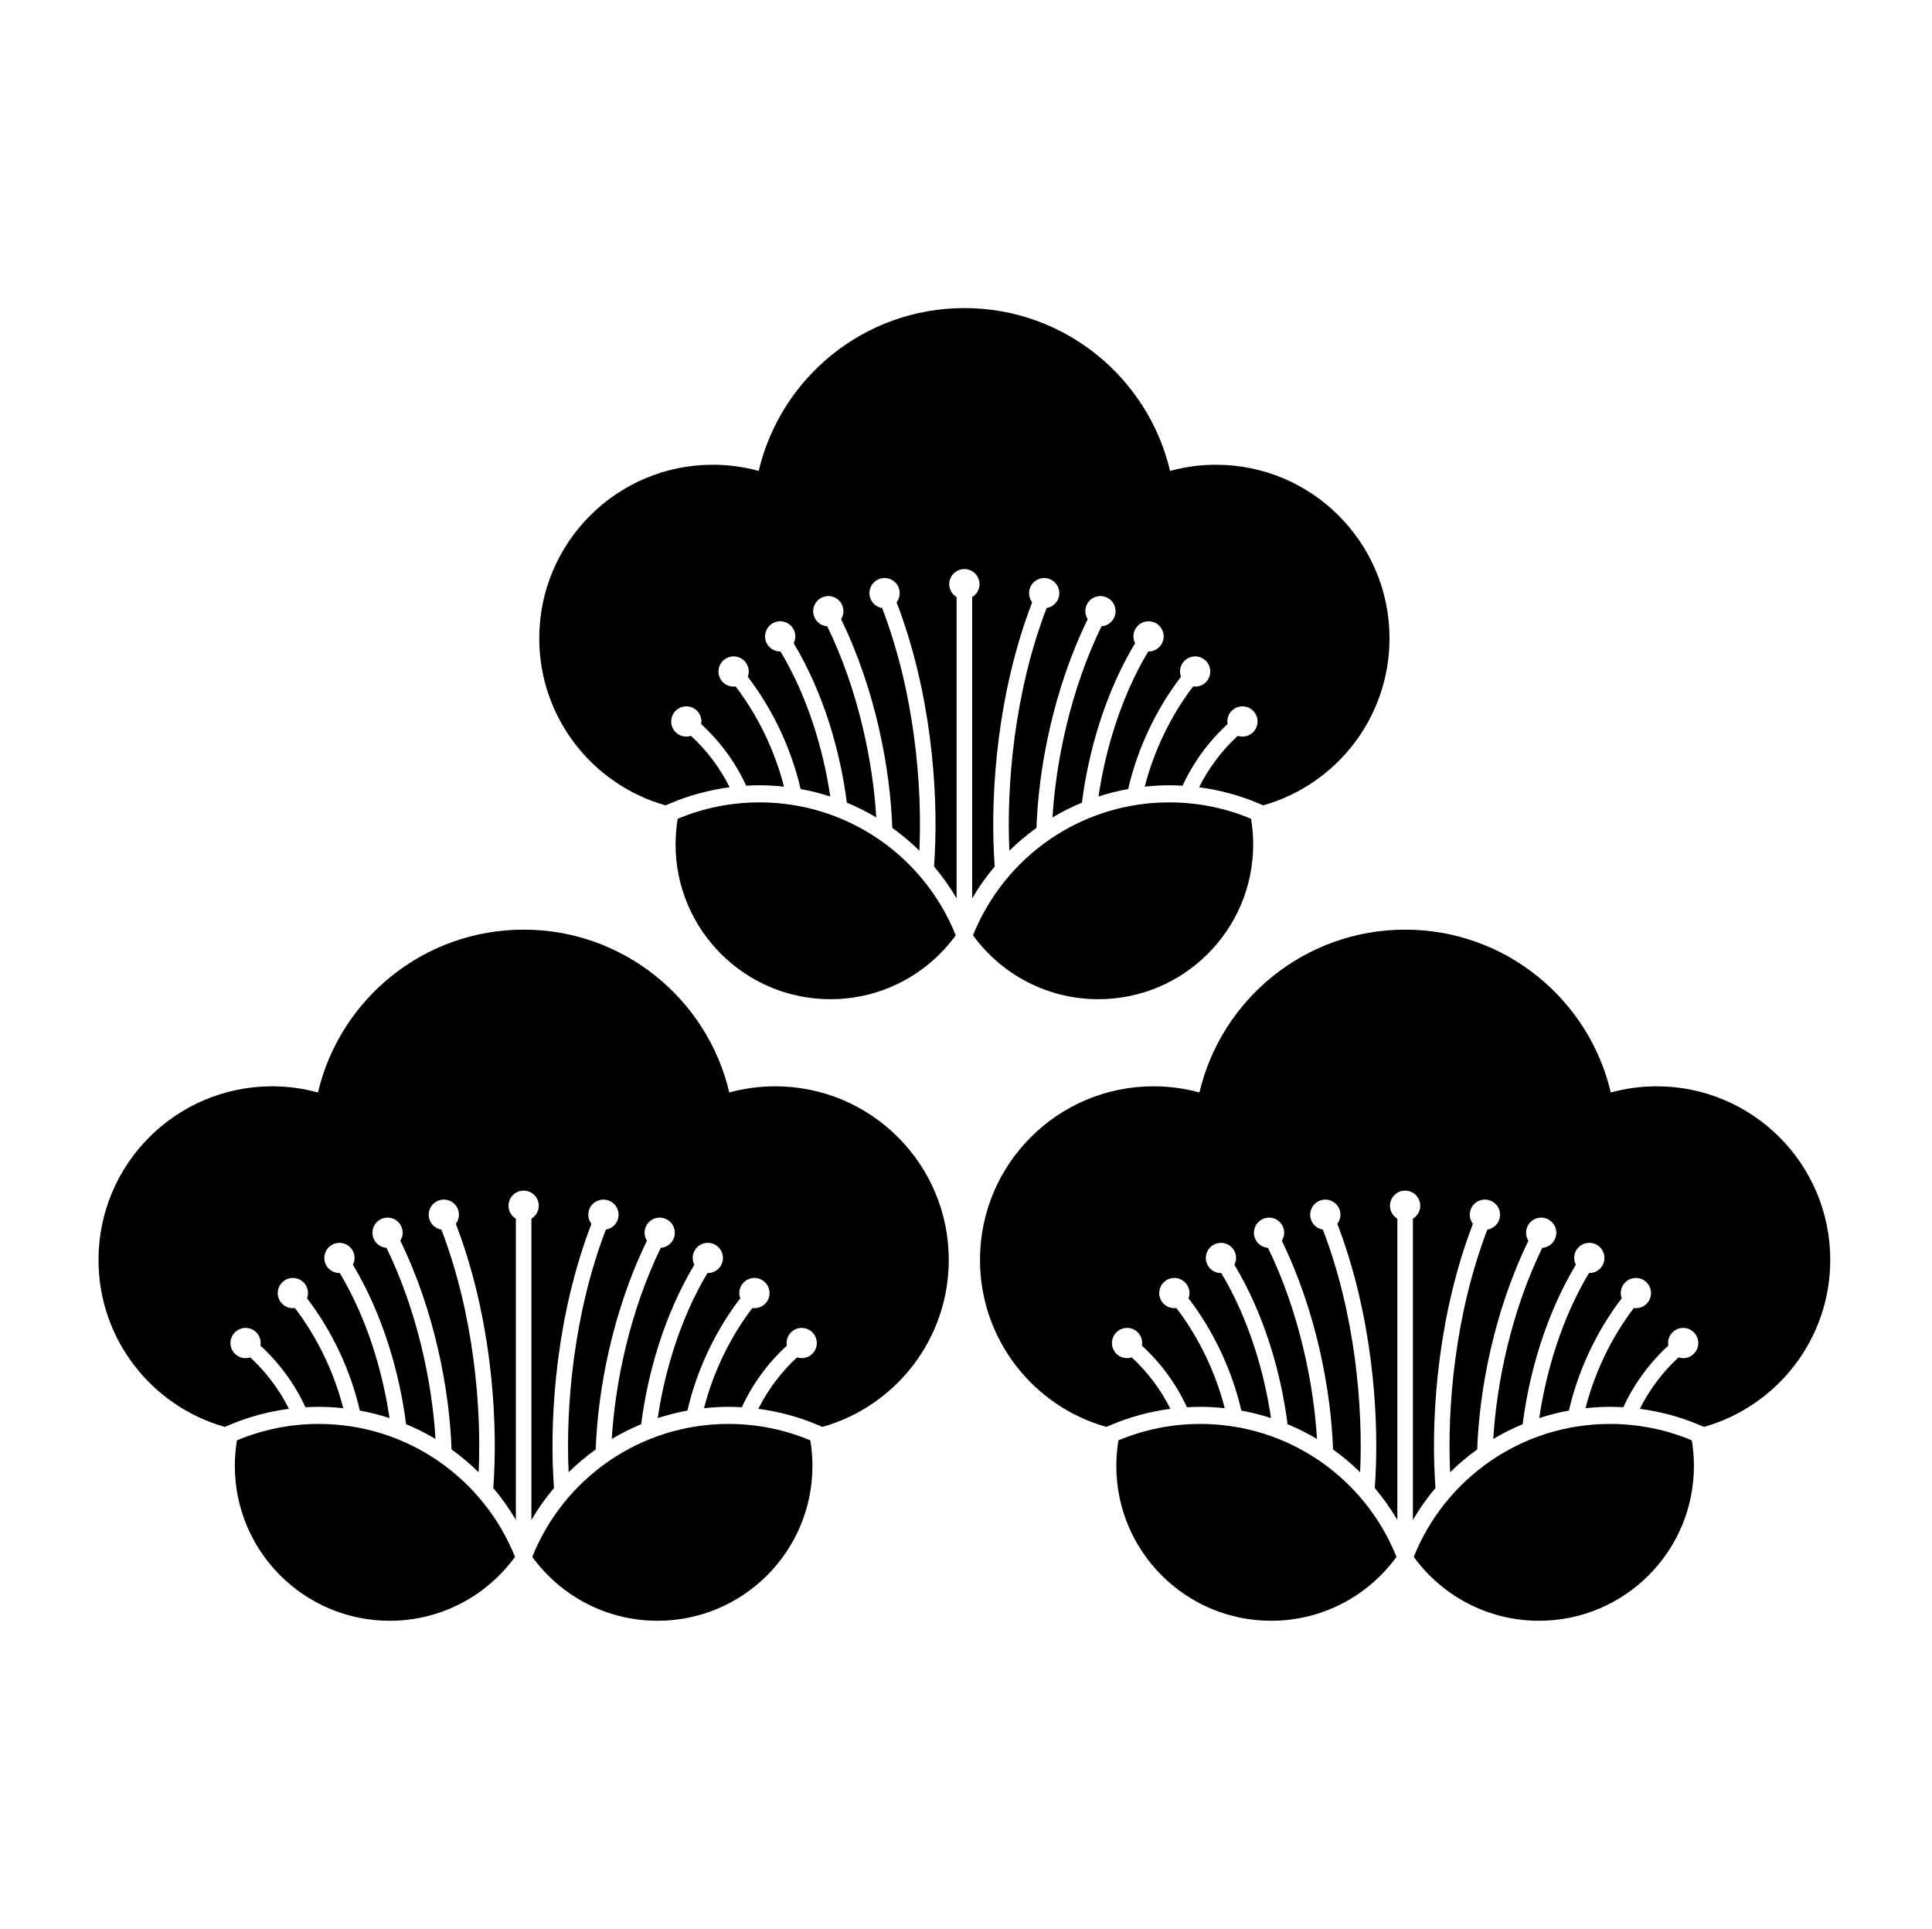 <?xml version="1.0" encoding="UTF-8" standalone="no"?>
<!-- Created with Inkscape (http://www.inkscape.org/) -->

<svg
   sodipodi:docname="Mitsumori Nioi Ume.svg"
   viewBox="0 0 795.035 793.701"
   height="793.701"
   width="795.035"
   id="svg7024"
   version="1.1"
   inkscape:version="1.2 (dc2aeda, 2022-05-15)"
   xmlns:inkscape="http://www.inkscape.org/namespaces/inkscape"
   xmlns:sodipodi="http://sodipodi.sourceforge.net/DTD/sodipodi-0.dtd"
   xmlns="http://www.w3.org/2000/svg"
   xmlns:svg="http://www.w3.org/2000/svg">
  <defs
     id="defs7028">
    <clipPath
       clipPathUnits="userSpaceOnUse"
       id="clipPath7469">
      <path
         d="M -538.222,577.948 H 58.054 V -17.328 H -538.222 Z"
         id="path7471"
         style="stroke-width:1" />
    </clipPath>
    <clipPath
       clipPathUnits="userSpaceOnUse"
       id="clipPath7473">
      <path
         d="M -584.194,578.938 H 12.082 V -16.338 H -584.194 Z"
         id="path7475"
         style="stroke-width:1" />
    </clipPath>
    <clipPath
       clipPathUnits="userSpaceOnUse"
       id="clipPath7477">
      <path
         d="M -586.545,579.503 H 9.731 V -15.773 H -586.545 Z"
         id="path7479"
         style="stroke-width:1" />
    </clipPath>
    <clipPath
       clipPathUnits="userSpaceOnUse"
       id="clipPath7481">
      <path
         d="M -556.401,578.014 H 39.875 V -17.262 H -556.401 Z"
         id="path7483"
         style="stroke-width:1" />
    </clipPath>
    <clipPath
       clipPathUnits="userSpaceOnUse"
       id="clipPath7485">
      <path
         d="M -550.264,577.325 H 46.012 V -17.951 H -550.264 Z"
         id="path7487"
         style="stroke-width:1" />
    </clipPath>
    <clipPath
       clipPathUnits="userSpaceOnUse"
       id="clipPath7489">
      <path
         d="M -568.227,575.819 H 28.049 V -19.457 H -568.227 Z"
         id="path7491"
         style="stroke-width:1" />
    </clipPath>
    <clipPath
       clipPathUnits="userSpaceOnUse"
       id="clipPath7493">
      <path
         d="M -557.495,577.85 H 38.781 V -17.426 H -557.495 Z"
         id="path7495"
         style="stroke-width:1" />
    </clipPath>
    <clipPath
       clipPathUnits="userSpaceOnUse"
       id="clipPath7497">
      <path
         d="M -576.369,585.588 H 19.907 V -9.688 H -576.369 Z"
         id="path7499"
         style="stroke-width:1" />
    </clipPath>
    <clipPath
       clipPathUnits="userSpaceOnUse"
       id="clipPath7501">
      <path
         d="M -574.546,585.852 H 21.73 V -9.424 H -574.546 Z"
         id="path7503"
         style="stroke-width:1" />
    </clipPath>
    <clipPath
       clipPathUnits="userSpaceOnUse"
       id="clipPath7505">
      <path
         d="M -572.817,586.135 H 23.459 V -9.141 H -572.817 Z"
         id="path7507"
         style="stroke-width:1" />
    </clipPath>
    <clipPath
       clipPathUnits="userSpaceOnUse"
       id="clipPath7509">
      <path
         d="M -567.775,585.852 H 28.501 V -9.424 H -567.775 Z"
         id="path7511"
         style="stroke-width:1" />
    </clipPath>
    <clipPath
       clipPathUnits="userSpaceOnUse"
       id="clipPath7513">
      <path
         d="M -564.573,585.848 H 31.703 V -9.428 H -564.573 Z"
         id="path7515"
         style="stroke-width:1" />
    </clipPath>
    <clipPath
       clipPathUnits="userSpaceOnUse"
       id="clipPath7517">
      <path
         d="M -561.413,585.852 H 34.863 V -9.424 H -561.413 Z"
         id="path7519"
         style="stroke-width:1" />
    </clipPath>
    <clipPath
       clipPathUnits="userSpaceOnUse"
       id="clipPath7521">
      <path
         d="M -557.064,585.848 H 39.212 V -9.428 H -557.064 Z"
         id="path7523"
         style="stroke-width:1" />
    </clipPath>
    <clipPath
       clipPathUnits="userSpaceOnUse"
       id="clipPath7525">
      <path
         d="M -553.898,585.848 H 42.379 V -9.428 H -553.898 Z"
         id="path7527"
         style="stroke-width:1" />
    </clipPath>
    <clipPath
       clipPathUnits="userSpaceOnUse"
       id="clipPath7529">
      <path
         d="M -548.983,585.852 H 47.293 V -9.424 H -548.983 Z"
         id="path7531"
         style="stroke-width:1" />
    </clipPath>
    <clipPath
       clipPathUnits="userSpaceOnUse"
       id="clipPath7533">
      <path
         d="M -545.417,584.573 H 50.859 V -10.703 H -545.417 Z"
         id="path7535"
         style="stroke-width:1" />
    </clipPath>
    <clipPath
       clipPathUnits="userSpaceOnUse"
       id="clipPath7537">
      <path
         d="M -542.933,584.573 H 53.343 V -10.703 H -542.933 Z"
         id="path7539"
         style="stroke-width:1" />
    </clipPath>
    <clipPath
       clipPathUnits="userSpaceOnUse"
       id="clipPath7541">
      <path
         d="M -540.821,585.848 H 55.455 V -9.428 H -540.821 Z"
         id="path7543"
         style="stroke-width:1" />
    </clipPath>
    <clipPath
       clipPathUnits="userSpaceOnUse"
       id="clipPath7545">
      <path
         d="M -536.698,584.573 H 59.578 V -10.703 H -536.698 Z"
         id="path7547"
         style="stroke-width:1" />
    </clipPath>
    <clipPath
       clipPathUnits="userSpaceOnUse"
       id="clipPath7549">
      <path
         d="M -528.09,575.381 H 68.186 V -19.895 H -528.09 Z"
         id="path7551"
         style="stroke-width:1" />
    </clipPath>
    <clipPath
       clipPathUnits="userSpaceOnUse"
       id="clipPath7553">
      <path
         d="M -531.192,581.588 H 65.084 V -13.688 H -531.192 Z"
         id="path7555"
         style="stroke-width:1" />
    </clipPath>
    <clipPath
       clipPathUnits="userSpaceOnUse"
       id="clipPath7767">
      <path
         d="m -202.944,500.197 h 596.276 v -595.276 h -596.276 z"
         id="path7769"
         style="stroke-width:1" />
    </clipPath>
    <clipPath
       clipPathUnits="userSpaceOnUse"
       id="clipPath7773">
      <path
         d="m -338.972,308.372 h 596.276 v -595.276 h -596.276 z"
         id="path7775"
         style="stroke-width:1" />
    </clipPath>
    <clipPath
       clipPathUnits="userSpaceOnUse"
       id="clipPath7779">
      <path
         d="m -375.272,143.427 h 596.276 v -595.276 h -596.276 z"
         id="path7781"
         style="stroke-width:1" />
    </clipPath>
    <clipPath
       clipPathUnits="userSpaceOnUse"
       id="clipPath7785">
      <path
         d="m -256.304,308.372 h 596.276 v -595.276 h -596.276 z"
         id="path7787"
         style="stroke-width:1" />
    </clipPath>
    <clipPath
       clipPathUnits="userSpaceOnUse"
       id="clipPath7791">
      <path
         d="m -120.276,500.197 h 596.276 v -595.276 h -596.276 z"
         id="path7793"
         style="stroke-width:1" />
    </clipPath>
    <clipPath
       clipPathUnits="userSpaceOnUse"
       id="clipPath7797">
      <path
         d="m -356.03,335.252 h 596.276 v -595.276 h -596.276 z"
         id="path7799"
         style="stroke-width:1" />
    </clipPath>
    <clipPath
       clipPathUnits="userSpaceOnUse"
       id="clipPath7803">
      <path
         d="M -474.999,500.197 H 121.277 V -95.079 H -474.999 Z"
         id="path7805"
         style="stroke-width:1" />
    </clipPath>
    <clipPath
       clipPathUnits="userSpaceOnUse"
       id="clipPath7809">
      <path
         d="m -392.331,500.197 h 596.276 v -595.276 h -596.276 z"
         id="path7811"
         style="stroke-width:1" />
    </clipPath>
    <clipPath
       clipPathUnits="userSpaceOnUse"
       id="clipPath7815">
      <path
         d="m -239.245,335.252 h 596.276 v -595.276 h -596.276 z"
         id="path7817"
         style="stroke-width:1" />
    </clipPath>
  </defs>
  <sodipodi:namedview
     id="namedview7026"
     pagecolor="#ffffff"
     bordercolor="#000000"
     borderopacity="0.25"
     inkscape:showpageshadow="2"
     inkscape:pageopacity="0.0"
     inkscape:pagecheckerboard="0"
     inkscape:deskcolor="#d1d1d1"
     showgrid="false"
     inkscape:zoom="0.29734106"
     inkscape:cx="-215.24105"
     inkscape:cy="396.85068"
     inkscape:window-width="1419"
     inkscape:window-height="456"
     inkscape:window-x="1920"
     inkscape:window-y="142"
     inkscape:window-maximized="0"
     inkscape:current-layer="svg7024">
    <inkscape:page
       x="0"
       y="0"
       id="page7030"
       width="795.035"
       height="793.701" />
  </sodipodi:namedview>
  <path
     d="M 341.738 411.162 C 362.938 411.162 381.71 400.801 393.298 384.877 C 380.483 352.825 349.167 330.169 312.538 330.169 C 300.602 330.169 289.231 332.578 278.878 336.926 C 278.313 340.344 278.002 343.849 278.002 347.426 C 278.002 382.627 306.538 411.162 341.738 411.162"
     style="fill:#000000;fill-opacity:1;fill-rule:nonzero;stroke:none"
     id="path7144" />
  <path
     d="M 451.962 411.162 C 430.762 411.162 411.99 400.801 400.402 384.877 C 413.217 352.825 444.534 330.169 481.162 330.169 C 493.098 330.169 504.469 332.578 514.822 336.926 C 515.387 340.344 515.698 343.849 515.698 347.426 C 515.698 382.627 487.161 411.162 451.962 411.162"
     style="fill:#000000;fill-opacity:1;fill-rule:nonzero;stroke:none"
     id="path7148" />
  <path
     d="M 500.363 191.237 C 493.827 191.237 487.502 192.132 481.487 193.776 C 472.462 155.374 438.006 126.773 396.85 126.773 C 355.694 126.773 321.238 155.374 312.215 193.776 C 306.199 192.132 299.874 191.237 293.337 191.237 C 253.888 191.237 221.905 223.218 221.905 262.669 C 221.905 295.37 243.885 322.918 273.872 331.395 L 276.15 330.439 C 283.73 327.254 291.829 325.059 300.262 323.955 C 296.282 315.966 290.846 308.781 284.35 302.786 C 282.336 303.439 280.041 303.069 278.33 301.57 C 275.744 299.305 275.486 295.371 277.75 292.785 C 280.016 290.201 283.949 289.939 286.536 292.206 C 288.228 293.687 288.902 295.882 288.546 297.95 C 296.249 305.023 302.626 313.643 307.061 323.302 C 308.875 323.198 310.699 323.13 312.538 323.13 C 315.946 323.13 319.303 323.341 322.618 323.699 C 318.962 309.333 312.142 294.791 302.723 282.471 C 300.535 282.765 298.262 281.915 296.866 280.011 C 294.834 277.239 295.433 273.343 298.205 271.31 C 300.975 269.275 304.873 269.875 306.905 272.647 C 308.189 274.395 308.419 276.59 307.723 278.485 C 318.319 292.333 325.769 308.621 329.449 324.674 C 333.623 325.434 337.699 326.473 341.663 327.763 C 338.871 308.775 332.454 286.813 321.191 268.078 C 319.051 268.119 316.946 267.081 315.749 265.119 C 313.958 262.185 314.887 258.354 317.822 256.564 C 320.757 254.773 324.587 255.704 326.379 258.638 C 327.542 260.543 327.541 262.822 326.603 264.681 C 339.181 285.603 345.885 309.826 348.475 330.278 C 352.671 332.018 356.718 334.05 360.583 336.354 C 359.21 313.365 353.169 283.873 340.421 257.71 C 338.434 257.568 336.549 256.477 335.475 254.622 C 333.754 251.649 334.767 247.838 337.742 246.114 C 340.717 244.39 344.526 245.406 346.249 248.381 C 347.445 250.448 347.298 252.902 346.113 254.794 C 360.285 283.87 366.351 316.327 367.19 340.674 C 371.146 343.507 374.867 346.646 378.333 350.043 C 379.574 323.795 376.45 285.197 363.011 250.204 C 360.915 249.86 359.043 248.474 358.213 246.35 C 356.961 243.149 358.541 239.538 361.741 238.284 C 364.942 237.032 368.554 238.61 369.809 241.813 C 370.626 243.906 370.218 246.162 368.953 247.833 C 383.129 284.751 386.063 324.819 384.665 351.618 C 384.575 353.317 384.475 354.958 384.366 356.545 C 387.819 360.635 390.926 365.023 393.65 369.666 L 393.65 245.704 C 391.845 244.613 390.625 242.653 390.625 240.39 C 390.625 236.95 393.413 234.164 396.85 234.164 C 400.287 234.164 403.075 236.95 403.075 240.39 C 403.075 242.654 401.857 244.614 400.05 245.706 L 400.05 369.674 C 402.773 365.029 405.882 360.638 409.334 356.546 C 409.226 354.959 409.125 353.317 409.037 351.618 C 407.637 324.819 410.571 284.751 424.747 247.833 C 423.483 246.162 423.074 243.906 423.893 241.813 C 425.147 238.61 428.759 237.032 431.958 238.284 C 435.16 239.538 436.739 243.149 435.488 246.35 C 434.656 248.474 432.786 249.86 430.687 250.204 C 417.25 285.197 414.127 323.797 415.369 350.043 C 418.834 346.646 422.555 343.507 426.51 340.674 C 427.349 316.327 433.415 283.87 447.587 254.794 C 446.402 252.902 446.256 250.448 447.451 248.381 C 449.174 245.406 452.984 244.39 455.958 246.114 C 458.934 247.838 459.946 251.649 458.224 254.622 C 457.152 256.477 455.267 257.568 453.279 257.71 C 440.531 283.873 434.492 313.365 433.117 336.354 C 436.983 334.05 441.028 332.018 445.224 330.278 C 447.816 309.826 454.52 285.605 467.098 264.681 C 466.16 262.822 466.159 260.543 467.323 258.638 C 469.112 255.704 472.944 254.773 475.879 256.564 C 478.814 258.354 479.742 262.185 477.951 265.119 C 476.755 267.081 474.65 268.119 472.508 268.078 C 461.246 286.813 454.831 308.775 452.039 327.763 C 456.002 326.473 460.076 325.434 464.252 324.674 C 467.932 308.621 475.382 292.333 485.979 278.485 C 485.28 276.59 485.511 274.395 486.794 272.647 C 488.828 269.875 492.724 269.275 495.498 271.31 C 498.268 273.343 498.867 277.239 496.834 280.011 C 495.439 281.915 493.166 282.765 490.978 282.471 C 481.558 294.791 474.738 309.333 471.082 323.699 C 474.395 323.341 477.754 323.13 481.163 323.13 C 483.002 323.13 484.826 323.198 486.639 323.302 C 491.072 313.643 497.451 305.023 505.155 297.95 C 504.798 295.882 505.472 293.687 507.166 292.206 C 509.752 289.939 513.684 290.201 515.95 292.785 C 518.216 295.371 517.956 299.305 515.37 301.57 C 513.66 303.069 511.367 303.439 509.35 302.786 C 502.854 308.781 497.419 315.966 493.439 323.955 C 501.872 325.059 509.971 327.254 517.551 330.439 L 519.83 331.395 C 549.815 322.918 571.795 295.37 571.795 262.669 C 571.795 223.218 539.814 191.237 500.363 191.237"
     style="fill:#000000;fill-opacity:1;fill-rule:nonzero;stroke:none"
     id="path7152" />
  <path
     d="M 160.369 666.929 C 181.569 666.929 200.341 656.568 211.929 640.642 C 199.114 608.59 167.798 585.935 131.169 585.935 C 119.233 585.935 107.862 588.344 97.509 592.692 C 96.944 596.112 96.633 599.615 96.633 603.192 C 96.633 638.393 125.169 666.929 160.369 666.929"
     style="fill:#000000;fill-opacity:1;fill-rule:nonzero;stroke:none"
     id="path7156" />
  <path
     d="M 270.592 666.929 C 249.392 666.929 230.62 656.568 219.032 640.642 C 231.847 608.59 263.164 585.935 299.792 585.935 C 311.728 585.935 323.099 588.344 333.452 592.692 C 334.017 596.112 334.328 599.615 334.328 603.192 C 334.328 638.393 305.792 666.929 270.592 666.929"
     style="fill:#000000;fill-opacity:1;fill-rule:nonzero;stroke:none"
     id="path7160" />
  <path
     d="M 318.993 447.002 C 312.457 447.002 306.132 447.898 300.116 449.541 C 291.092 411.141 256.636 382.539 215.48 382.539 C 174.324 382.539 139.868 411.141 130.845 449.541 C 124.829 447.898 118.504 447.002 111.967 447.002 C 72.518 447.002 40.535 478.983 40.535 518.436 C 40.535 551.135 62.516 578.684 92.502 587.16 L 94.78 586.204 C 102.36 583.02 110.459 580.824 118.892 579.72 C 114.912 571.731 109.476 564.546 102.98 558.551 C 100.966 559.204 98.671 558.835 96.96 557.335 C 94.374 555.072 94.116 551.138 96.382 548.551 C 98.646 545.966 102.579 545.704 105.166 547.971 C 106.858 549.452 107.532 551.647 107.176 553.715 C 114.879 560.788 121.257 569.408 125.691 579.07 C 127.505 578.963 129.329 578.895 131.168 578.895 C 134.576 578.895 137.933 579.106 141.248 579.466 C 137.592 565.1 130.772 550.556 121.353 538.236 C 119.165 538.53 116.892 537.682 115.496 535.778 C 113.464 533.007 114.063 529.108 116.835 527.075 C 119.605 525.043 123.504 525.64 125.535 528.414 C 126.819 530.16 127.049 532.356 126.353 534.25 C 136.949 548.1 144.399 564.387 148.079 580.439 C 152.253 581.199 156.329 582.236 160.293 583.53 C 157.501 564.54 151.084 542.58 139.821 523.843 C 137.681 523.884 135.576 522.846 134.379 520.887 C 132.588 517.95 133.517 514.119 136.452 512.33 C 139.387 510.538 143.217 511.469 145.009 514.403 C 146.172 516.311 146.171 518.587 145.233 520.447 C 157.811 541.371 164.515 565.592 167.105 586.043 C 171.303 587.783 175.348 589.816 179.213 592.122 C 177.84 569.13 171.799 539.64 159.051 513.478 C 157.064 513.333 155.179 512.242 154.105 510.387 C 152.384 507.414 153.397 503.603 156.372 501.882 C 159.347 500.155 163.156 501.174 164.879 504.147 C 166.075 506.213 165.928 508.669 164.743 510.562 C 178.915 539.638 184.981 572.092 185.82 596.439 C 189.777 599.275 193.497 602.411 196.963 605.808 C 198.204 579.562 195.08 540.963 181.641 505.969 C 179.545 505.625 177.673 504.239 176.843 502.117 C 175.591 498.914 177.171 495.305 180.371 494.051 C 183.572 492.797 187.184 494.377 188.439 497.578 C 189.256 499.671 188.848 501.929 187.583 503.598 C 201.759 540.518 204.693 580.586 203.295 607.384 C 203.205 609.08 203.105 610.723 202.997 612.311 C 206.449 616.4 209.556 620.788 212.28 625.431 L 212.28 501.469 C 210.475 500.379 209.255 498.417 209.255 496.155 C 209.255 492.715 212.043 489.929 215.48 489.929 C 218.917 489.929 221.705 492.715 221.705 496.155 C 221.705 498.419 220.485 500.382 218.68 501.471 L 218.68 625.439 C 221.403 620.794 224.512 616.403 227.965 612.311 C 227.856 610.726 227.755 609.083 227.667 607.384 C 226.267 580.586 229.201 540.518 243.377 503.598 C 242.113 501.929 241.704 499.671 242.521 497.578 C 243.777 494.377 247.389 492.797 250.589 494.051 C 253.79 495.305 255.369 498.914 254.118 502.117 C 253.288 504.239 251.416 505.625 249.319 505.969 C 235.88 540.963 232.756 579.562 233.999 605.808 C 237.464 602.411 241.185 599.275 245.14 596.439 C 245.979 572.095 252.045 539.638 266.217 510.562 C 265.032 508.669 264.886 506.213 266.081 504.147 C 267.804 501.174 271.614 500.155 274.588 501.882 C 277.564 503.603 278.576 507.414 276.854 510.387 C 275.782 512.242 273.897 513.333 271.909 513.478 C 259.161 539.64 253.122 569.13 251.747 592.122 C 255.613 589.816 259.658 587.783 263.854 586.043 C 266.446 565.592 273.149 541.371 285.728 520.447 C 284.79 518.587 284.789 516.311 285.952 514.403 C 287.742 511.469 291.574 510.538 294.509 512.33 C 297.444 514.119 298.372 517.95 296.581 520.887 C 295.386 522.846 293.28 523.884 291.138 523.843 C 279.876 542.58 273.46 564.54 270.668 583.53 C 274.632 582.236 278.706 581.199 282.881 580.439 C 286.562 564.387 294.012 548.1 304.609 534.25 C 303.91 532.356 304.141 530.16 305.425 528.414 C 307.458 525.64 311.354 525.043 314.126 527.075 C 316.9 529.108 317.497 533.007 315.465 535.778 C 314.069 537.682 311.796 538.53 309.608 538.236 C 300.188 550.556 293.368 565.1 289.712 579.466 C 293.026 579.106 296.384 578.895 299.793 578.895 C 301.632 578.895 303.456 578.963 305.269 579.07 C 309.704 569.408 316.081 560.788 323.785 553.715 C 323.428 551.647 324.102 549.452 325.796 547.971 C 328.382 545.704 332.314 545.966 334.58 548.551 C 336.846 551.138 336.586 555.072 334.001 557.335 C 332.29 558.835 329.996 559.204 327.98 558.551 C 321.485 564.546 316.048 571.731 312.069 579.72 C 320.502 580.824 328.601 583.02 336.181 586.204 L 338.46 587.16 C 368.446 578.684 390.425 551.135 390.425 518.436 C 390.425 478.983 358.444 447.002 318.993 447.002"
     style="fill:#000000;fill-opacity:1;fill-rule:nonzero;stroke:none"
     id="path7164" />
  <path
     d="M 633.332 666.929 C 612.132 666.929 593.36 656.568 581.772 640.642 C 594.587 608.59 625.904 585.935 662.532 585.935 C 674.468 585.935 685.839 588.344 696.192 592.692 C 696.757 596.112 697.068 599.615 697.068 603.192 C 697.068 638.393 668.531 666.929 633.332 666.929"
     style="fill:#000000;fill-opacity:1;fill-rule:nonzero;stroke:none"
     id="path7168" />
  <path
     d="M 523.108 666.929 C 544.308 666.929 563.08 656.568 574.668 640.642 C 561.853 608.59 530.536 585.935 493.908 585.935 C 481.972 585.935 470.601 588.344 460.248 592.692 C 459.683 596.112 459.372 599.615 459.372 603.192 C 459.372 638.393 487.908 666.929 523.108 666.929"
     style="fill:#000000;fill-opacity:1;fill-rule:nonzero;stroke:none"
     id="path7172" />
  <path
     d="M 474.707 447.002 C 481.243 447.002 487.568 447.898 493.583 449.541 C 502.608 411.141 537.064 382.539 578.22 382.539 C 619.376 382.539 653.832 411.141 662.856 449.541 C 668.871 447.898 675.194 447.002 681.733 447.002 C 721.182 447.002 753.165 478.983 753.165 518.436 C 753.165 551.135 731.184 578.684 701.198 587.16 L 698.92 586.204 C 691.341 583.02 683.241 580.824 674.808 579.72 C 678.789 571.731 684.224 564.546 690.72 558.551 C 692.736 559.204 695.029 558.835 696.738 557.335 C 699.326 555.072 699.585 551.138 697.32 548.551 C 695.054 545.966 691.122 545.704 688.534 547.971 C 686.842 549.452 686.166 551.647 686.524 553.715 C 678.821 560.788 672.443 569.408 668.009 579.07 C 666.195 578.963 664.372 578.895 662.532 578.895 C 659.124 578.895 655.765 579.106 652.452 579.466 C 656.108 565.1 662.928 550.556 672.347 538.236 C 674.535 538.53 676.806 537.682 678.202 535.778 C 680.236 533.007 679.637 529.108 676.866 527.075 C 674.095 525.043 670.197 525.64 668.164 528.414 C 666.881 530.16 666.651 532.356 667.348 534.25 C 656.749 548.1 649.301 564.387 645.623 580.439 C 641.447 581.199 637.371 582.236 633.408 583.53 C 636.2 564.54 642.616 542.58 653.879 523.843 C 656.019 523.884 658.124 522.846 659.321 520.887 C 661.112 517.95 660.183 514.119 657.247 512.33 C 654.313 510.538 650.483 511.469 648.692 514.403 C 647.528 516.311 647.529 518.587 648.467 520.447 C 635.891 541.371 629.185 565.592 626.595 586.043 C 622.399 587.783 618.352 589.816 614.487 592.122 C 615.861 569.13 621.901 539.64 634.649 513.478 C 636.636 513.333 638.521 512.242 639.595 510.387 C 641.316 507.414 640.303 503.603 637.328 501.882 C 634.353 500.155 630.544 501.174 628.821 504.147 C 627.625 506.213 627.772 508.669 628.957 510.562 C 614.785 539.638 608.719 572.092 607.88 596.439 C 603.924 599.275 600.203 602.411 596.737 605.808 C 595.497 579.562 598.62 540.963 612.057 505.969 C 614.156 505.625 616.025 504.239 616.856 502.117 C 618.109 498.914 616.529 495.305 613.328 494.051 C 610.128 492.797 606.516 494.377 605.263 497.578 C 604.444 499.671 604.852 501.929 606.117 503.598 C 591.941 540.518 589.007 580.586 590.405 607.384 C 590.495 609.08 590.596 610.723 590.703 612.311 C 587.251 616.4 584.144 620.788 581.421 625.431 L 581.421 501.469 C 583.225 500.379 584.445 498.417 584.445 496.155 C 584.445 492.715 581.657 489.929 578.22 489.929 C 574.783 489.929 571.995 492.715 571.995 496.155 C 571.995 498.419 573.213 500.382 575.02 501.471 L 575.02 625.439 C 572.297 620.794 569.188 616.403 565.736 612.311 C 565.844 610.726 565.945 609.083 566.033 607.384 C 567.433 580.586 564.499 540.518 550.323 503.598 C 551.587 501.929 551.996 499.671 551.177 497.578 C 549.923 494.377 546.311 492.797 543.112 494.051 C 539.91 495.305 538.331 498.914 539.582 502.117 C 540.414 504.239 542.284 505.625 544.383 505.969 C 557.82 540.963 560.943 579.562 559.701 605.808 C 556.236 602.411 552.515 599.275 548.56 596.439 C 547.721 572.095 541.655 539.638 527.483 510.562 C 528.668 508.669 528.814 506.213 527.619 504.147 C 525.896 501.174 522.086 500.155 519.112 501.882 C 516.136 503.603 515.123 507.414 516.846 510.387 C 517.918 512.242 519.802 513.333 521.791 513.478 C 534.539 539.64 540.578 569.13 541.953 592.122 C 538.087 589.816 534.042 587.783 529.846 586.043 C 527.254 565.592 520.55 541.371 507.972 520.447 C 508.91 518.587 508.911 516.311 507.747 514.403 C 505.958 511.469 502.126 510.538 499.191 512.33 C 496.256 514.119 495.328 517.95 497.119 520.887 C 498.315 522.846 500.42 523.884 502.562 523.843 C 513.824 542.58 520.239 564.54 523.031 583.53 C 519.068 582.236 514.994 581.199 510.818 580.439 C 507.138 564.387 499.688 548.1 489.091 534.25 C 489.79 532.356 489.559 530.16 488.276 528.414 C 486.242 525.64 482.346 525.043 479.572 527.075 C 476.802 529.108 476.203 533.007 478.235 535.778 C 479.631 537.682 481.904 538.53 484.092 538.236 C 493.512 550.556 500.332 565.1 503.988 579.466 C 500.675 579.106 497.316 578.895 493.907 578.895 C 492.068 578.895 490.244 578.963 488.431 579.07 C 483.998 569.408 477.619 560.788 469.915 553.715 C 470.272 551.647 469.598 549.452 467.904 547.971 C 465.318 545.704 461.386 545.966 459.12 548.551 C 456.854 551.138 457.114 555.072 459.699 557.335 C 461.41 558.835 463.703 559.204 465.72 558.551 C 472.216 564.546 477.651 571.731 481.631 579.72 C 473.198 580.824 465.099 583.02 457.519 586.204 L 455.24 587.16 C 425.255 578.684 403.275 551.135 403.275 518.436 C 403.275 478.983 435.256 447.002 474.707 447.002"
     style="fill:#000000;fill-opacity:1;fill-rule:nonzero;stroke:none"
     id="path7176" />
</svg>
